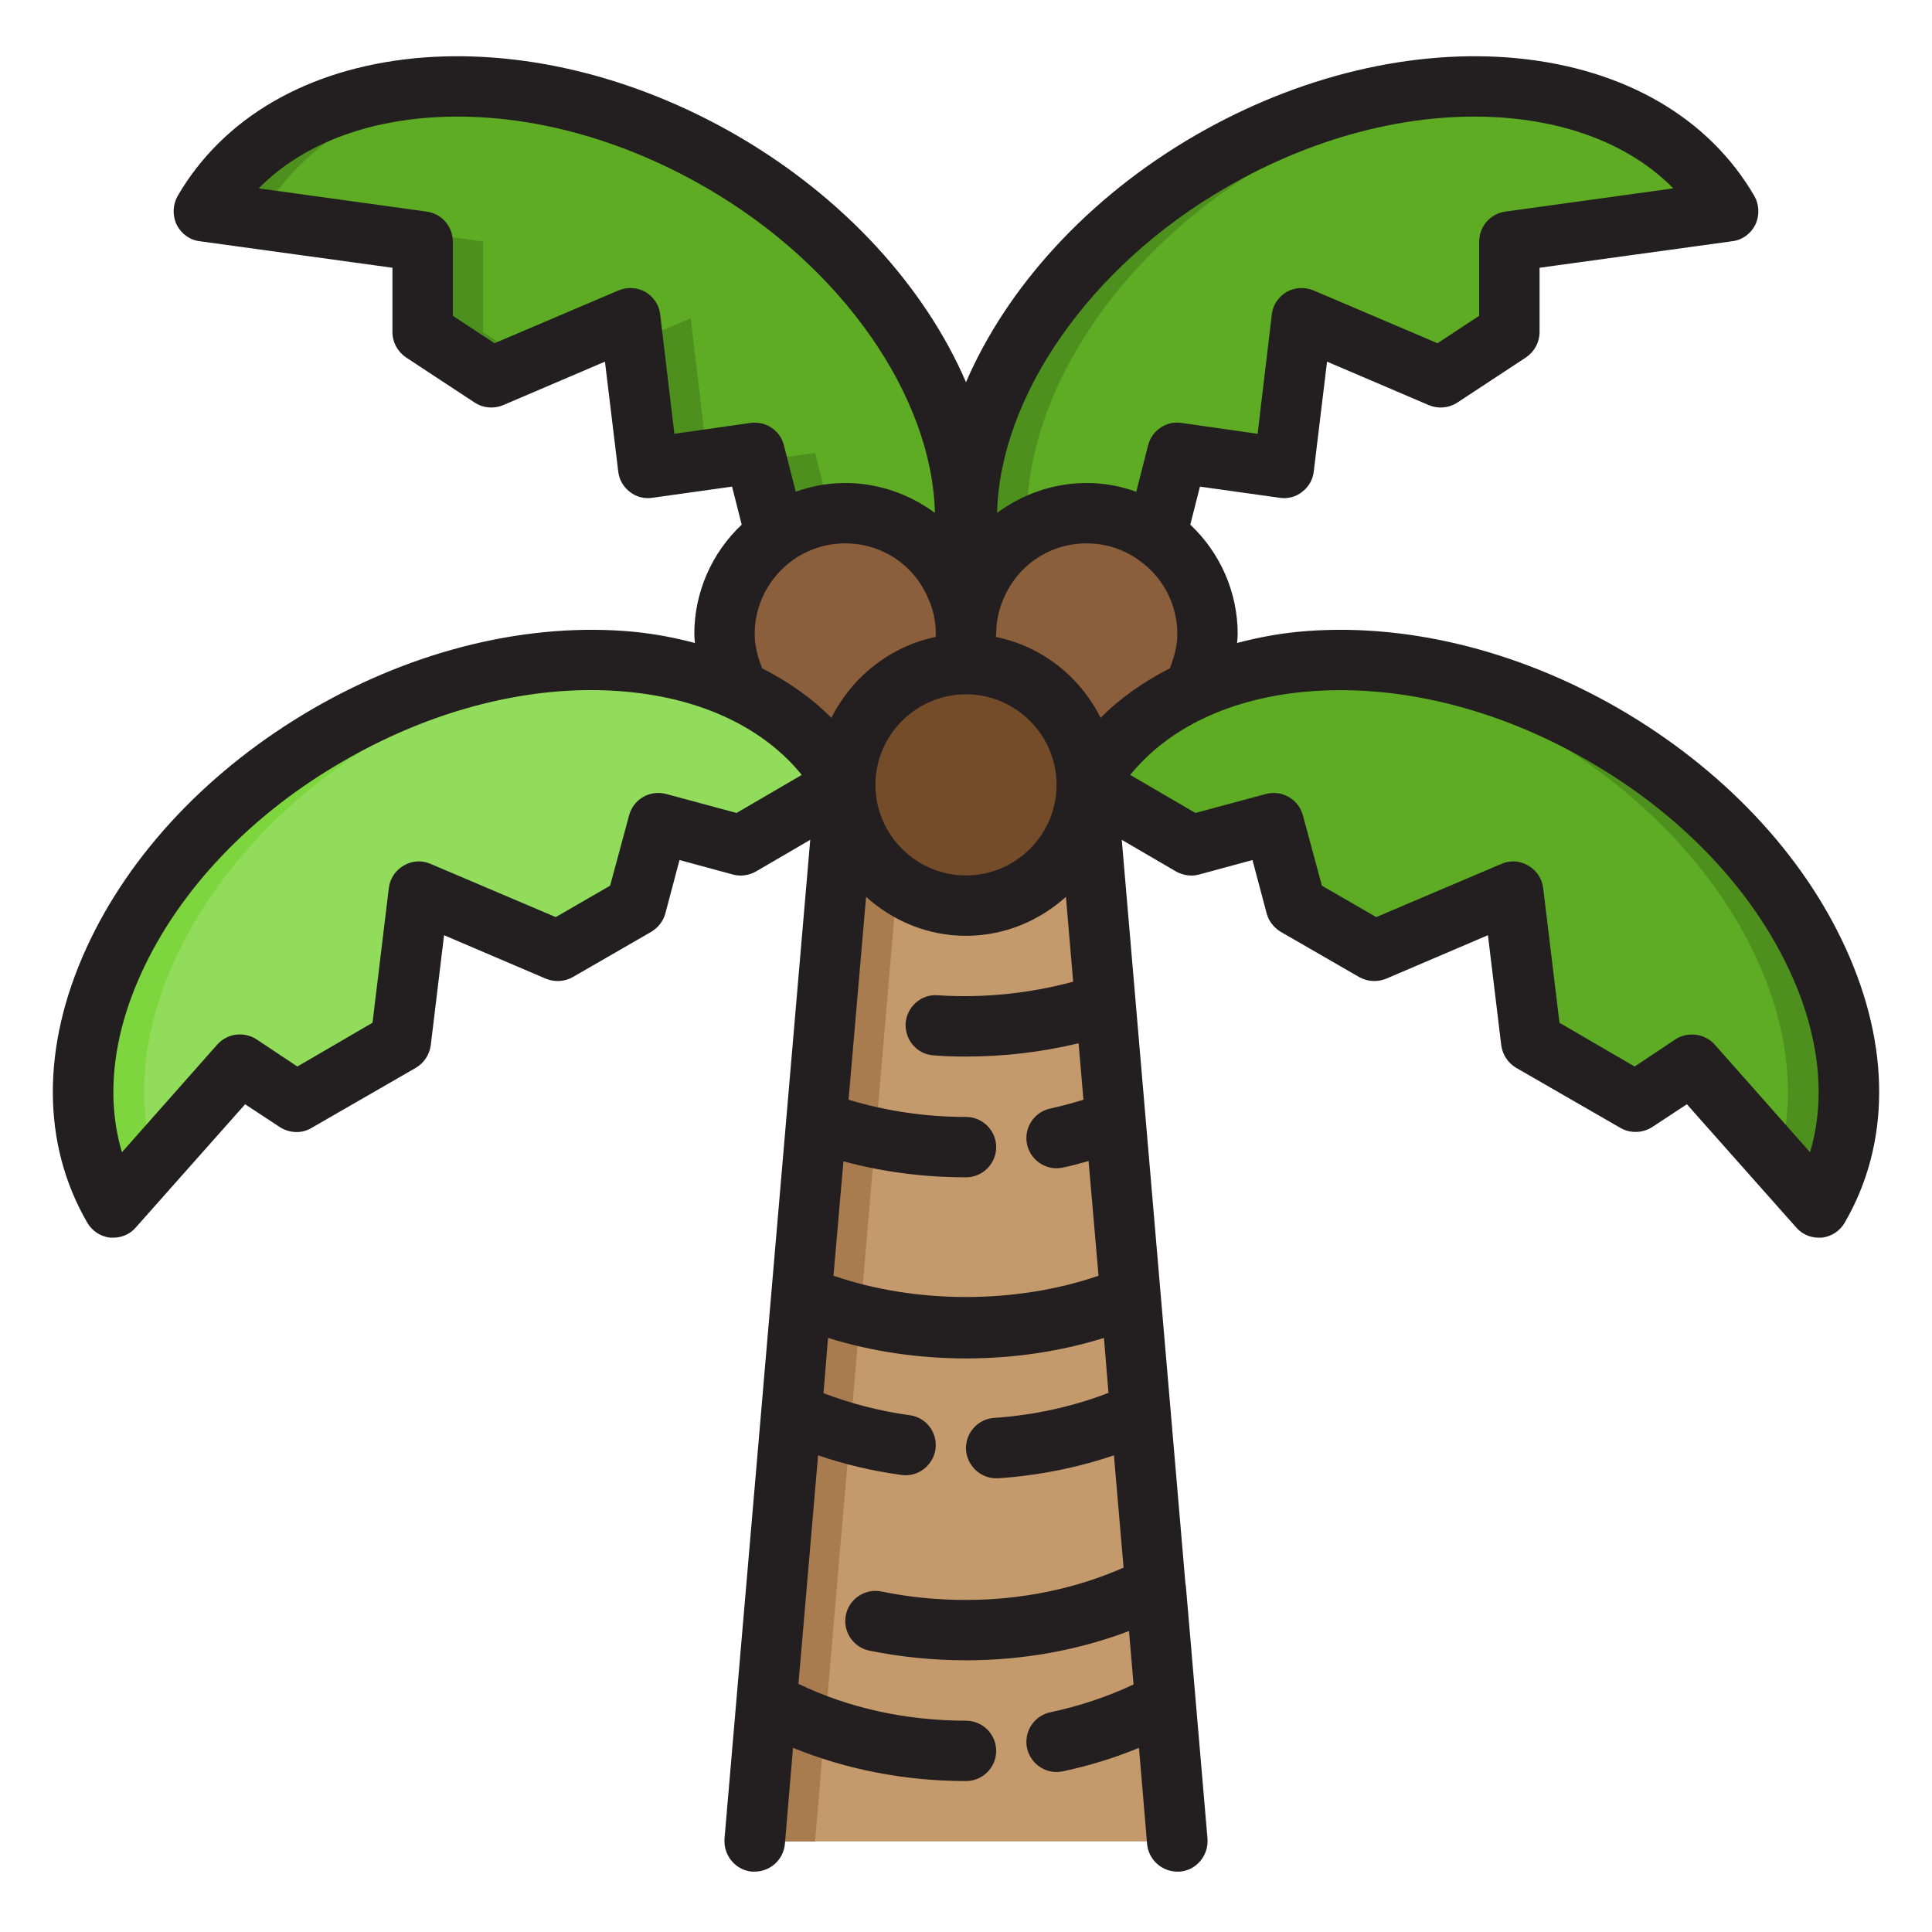 <?xml version="1.0" encoding="UTF-8"?><svg id="Layer_31" xmlns="http://www.w3.org/2000/svg" viewBox="0 0 64 64"><polygon points="36 26 39 61 25 61 28 26 36 26" style="fill:#c49a6c;"/><polygon points="28 26 25 61 27 61 30 26 28 26" style="fill:#a97c50;"/><path d="m42.53,15.5l.59-4.96,4.6,1.96,2.28-1.5v-3l7.25-1c-2.76-4.78-10.43-5.53-17.13-1.66-5.99,3.46-9.17,9.45-7.79,14.09.6-1.43,2.02-2.43,3.67-2.43.86,0,1.65.27,2.31.74l.69-2.74,3.53.5Z" style="fill:#5eac24;"/><path d="m42.12,5.34c2.511-1.45,5.158-2.252,7.632-2.435-3.005-.198-6.427.584-9.632,2.435-5.99,3.46-9.17,9.45-7.79,14.09.338-.805.941-1.465,1.693-1.895-.182-4.279,2.896-9.19,8.097-12.195Z" style="fill:#4e901e;"/><path d="m23.88,5.34c-6.7-3.87-14.37-3.12-17.13,1.66l7.25,1v3l2.28,1.5,4.6-1.96.59,4.96,3.53-.5.69,2.74c.66-.47,1.45-.74,2.31-.74,1.65,0,3.07,1,3.67,2.43,1.38-4.64-1.8-10.63-7.79-14.09Z" style="fill:#5eac24;"/><polygon points="22.88 10.54 20.977 11.351 21.47 15.5 23.437 15.221 22.88 10.54" style="fill:#4e901e;"/><path d="m16,11v-3l-7.25-1c1.44-2.494,4.22-3.879,7.498-4.095-4.127-.306-7.772,1.107-9.498,4.095l7.25,1v3l2.28,1.5,1.214-.517-1.494-.983Z" style="fill:#4e901e;"/><path d="m27,15l-1.931.273.621,2.466c.533-.379,1.153-.62,1.823-.702l-.513-2.038Z" style="fill:#4e901e;"/><path d="m53.124,24.34c-6.694-3.865-14.364-3.12-17.124,1.66l3.464,2,2.732-.732.732,2.732,2.598,1.5,4.598-1.964.598,4.964,3.464,2,1.866-1.232,4.196,4.732c2.76-4.781-.43-11.795-7.124-15.66Z" style="fill:#5eac24;"/><path d="m53.124,24.34c-3.203-1.849-6.624-2.632-9.629-2.433,2.474.184,5.12.984,7.629,2.433,6.013,3.472,9.183,9.48,7.769,14.132l1.355,1.528c2.76-4.781-.43-11.795-7.124-15.66Z" style="fill:#4e901e;"/><path d="m10.876,24.34c-6.694,3.865-9.884,10.88-7.124,15.66l4.196-4.732,1.866,1.232,3.464-2,.598-4.964,4.598,1.964,2.598-1.5.732-2.732,2.732.732,3.464-2c-2.76-4.781-10.43-5.525-17.124-1.66Z" style="fill:#91dc5a;"/><path d="m12.876,24.34c2.509-1.449,5.156-2.25,7.629-2.433-3.005-.198-6.426.584-9.629,2.433-6.694,3.865-9.884,10.88-7.124,15.66l1.355-1.528c-1.414-4.652,1.756-10.66,7.769-14.132Z" style="fill:#7ed63e;"/><circle cx="36" cy="21" r="4" style="fill:#8b5e3c;"/><circle cx="28" cy="21" r="4" style="fill:#8b5e3c;"/><circle cx="32" cy="26" r="4" style="fill:#754c29;"/><path d="m61.14,31.41c-1.43-3.14-4.1-5.96-7.52-7.94-3.41-1.97-7.19-2.87-10.63-2.54-.7.07-1.37.2-2.01.37.01-.1.02-.2.02-.3,0-1.38-.58-2.69-1.57-3.62l.32-1.26,2.64.37c.27.04.54-.03.75-.2.21-.16.35-.4.38-.67l.44-3.64,3.37,1.44c.31.13.66.1.94-.08l2.28-1.5c.28-.19.45-.5.45-.84v-2.13l6.39-.88c.33-.04.61-.25.76-.55.14-.3.13-.65-.03-.94-1.51-2.6-4.3-4.22-7.86-4.57-3.44-.33-7.22.57-10.64,2.54-3.6,2.08-6.27,5.06-7.62,8.19-1.35-3.13-4.02-6.11-7.62-8.19-3.42-1.97-7.2-2.87-10.64-2.54-3.56.35-6.35,1.97-7.86,4.57-.16.29-.17.64-.03.94.15.3.43.51.76.55l6.39.88v2.13c0,.34.17.65.45.84l2.28,1.5c.28.18.63.21.94.08l3.37-1.44.44,3.64c.03.27.17.51.38.67.21.17.48.24.75.2l2.64-.37.32,1.26c-.99.93-1.57,2.24-1.57,3.62,0,.1.01.2.02.3-.64-.17-1.31-.3-2.01-.37-3.45-.33-7.22.57-10.63,2.54-3.42,1.98-6.09,4.8-7.52,7.94-1.49,3.26-1.48,6.49.03,9.09.16.28.44.46.76.5h.1c.29,0,.56-.12.75-.34l3.62-4.08,1.14.75c.32.21.73.23,1.05.04l3.47-2c.27-.16.45-.44.49-.75l.44-3.64,3.37,1.44c.29.12.62.1.89-.05l2.6-1.5c.23-.14.4-.35.47-.61l.47-1.77,1.77.48c.25.07.53.03.76-.1l1.8-1.05-2.84,33.09c-.04.55.36,1.04.91,1.09h.09c.51,0,.95-.39,1-.91l.27-3.19c1.75.71,3.69,1.1,5.73,1.1.55,0,1-.45,1-1s-.45-1-1-1c-2.01,0-3.91-.43-5.55-1.22l.65-7.57c.88.3,1.8.52,2.77.65.04,0,.09.01.13.01.49,0,.92-.37.99-.87.07-.55-.31-1.05-.86-1.12-1.01-.14-1.96-.39-2.85-.73l.15-1.83c1.44.45,3,.68,4.57.68s3.13-.23,4.57-.68l.15,1.82c-1.16.45-2.46.74-3.79.83-.55.04-.96.51-.93,1.06.04.53.48.94,1,.94h.07c1.32-.09,2.62-.35,3.83-.76l.32,3.72c-1.57.69-3.35,1.07-5.22,1.07-.95,0-1.89-.09-2.8-.28-.54-.11-1.07.24-1.18.78-.11.54.24,1.07.78,1.18,1.03.21,2.11.32,3.2.32,1.9,0,3.74-.34,5.4-.97l.15,1.77c-.85.4-1.77.71-2.75.92-.54.11-.89.64-.78,1.18.1.47.51.8.98.8.07,0,.13-.01.2-.02.89-.19,1.73-.45,2.53-.78l.27,3.19c.05.52.49.91,1,.91h.09c.55-.05.95-.54.91-1.09l-.72-8.41c-.01-.01-.01-.02-.01-.03l-2.11-24.65,1.8,1.05c.23.13.51.17.76.1l1.77-.48.47,1.77c.07.26.24.47.47.61l2.6,1.5c.27.15.6.17.89.05l3.37-1.44.44,3.64c.04.31.22.59.49.75l3.47,2c.32.18.73.17,1.05-.04l1.14-.75,3.62,4.08c.19.22.46.34.75.34h.1c.32-.04.6-.22.76-.5,1.51-2.6,1.52-5.83.03-9.09ZM40.62,6.21c3.06-1.77,6.41-2.58,9.45-2.29,2.24.22,4.09,1.03,5.36,2.32l-5.57.77c-.49.07-.86.49-.86.99v2.46l-1.38.91-4.11-1.75c-.29-.12-.62-.1-.89.05-.27.16-.46.44-.49.75l-.47,3.95-2.52-.36c-.5-.08-.99.25-1.11.75l-.39,1.53c-.52-.19-1.07-.29-1.64-.29-1.1,0-2.13.37-2.97.99.09-3.82,3.03-8.15,7.59-10.78Zm-5.62,19.79c0,1.65-1.35,3-3,3s-3-1.35-3-3,1.35-3,3-3,3,1.35,3,3Zm-12.66-11.63l-.47-3.95c-.03-.31-.22-.59-.49-.75-.27-.15-.6-.17-.89-.05l-4.11,1.75-1.38-.91v-2.46c0-.5-.37-.92-.86-.99l-5.57-.77c1.27-1.29,3.12-2.1,5.36-2.32,3.04-.29,6.39.52,9.45,2.29,4.56,2.63,7.5,6.96,7.59,10.78-.84-.62-1.87-.99-2.97-.99-.57,0-1.12.1-1.64.29l-.39-1.53c-.12-.5-.6-.82-1.11-.75l-2.52.36Zm2.06,12.56l-2.34-.63c-.54-.14-1.08.18-1.22.71l-.63,2.33-1.8,1.04-4.14-1.76c-.29-.13-.62-.11-.89.05-.28.16-.46.43-.5.75l-.54,4.46-2.49,1.45-1.35-.9c-.42-.27-.97-.2-1.3.17l-3.16,3.57c-.53-1.77-.32-3.83.64-5.93,1.26-2.77,3.64-5.27,6.7-7.03,2.64-1.53,5.51-2.35,8.2-2.35.42,0,.83.02,1.24.06,2.48.24,4.49,1.21,5.74,2.75l-2.16,1.26Zm.85-4.79c-.15-.36-.25-.75-.25-1.14,0-.97.47-1.88,1.27-2.45.51-.36,1.11-.55,1.73-.55,1.21,0,2.28.71,2.75,1.83.17.37.25.77.25,1.17,0,.03-.01.07-.01.1-1.52.32-2.77,1.33-3.45,2.68-.65-.66-1.43-1.2-2.29-1.64Zm2.36,20.12l.33-3.79c1.29.35,2.65.53,4.06.53.55,0,1-.45,1-1s-.45-1-1-1c-1.36,0-2.66-.2-3.89-.57l.58-6.72c.88.79,2.03,1.29,3.31,1.29s2.43-.5,3.31-1.29l.24,2.81c-1.45.39-2.98.55-4.48.45-.55-.05-1.03.38-1.07.93-.03.55.38,1.03.93,1.06.35.03.71.04,1.07.04,1.27,0,2.52-.15,3.73-.44l.16,1.87c-.36.11-.72.21-1.09.29-.54.11-.89.64-.78,1.18.1.47.51.8.98.8.07,0,.13-.01.2-.02.29-.06.58-.14.86-.22l.33,3.8c-2.73.94-6.05.94-8.78,0Zm8.85-18.48c-.68-1.36-1.94-2.37-3.47-2.68,0-.03.01-.07.01-.1,0-.4.08-.8.25-1.18.47-1.11,1.54-1.82,2.75-1.82.62,0,1.22.19,1.73.56.8.56,1.27,1.47,1.27,2.44,0,.39-.1.78-.25,1.14-.86.44-1.64.98-2.29,1.64Zm23.5,14.39l-3.16-3.57c-.2-.22-.47-.33-.75-.33-.19,0-.38.05-.55.16l-1.35.9-2.49-1.45-.54-4.46c-.04-.32-.22-.59-.5-.75-.27-.16-.6-.18-.89-.05l-4.14,1.76-1.8-1.04-.63-2.33c-.14-.53-.69-.85-1.22-.71l-2.34.63-2.16-1.26c1.25-1.54,3.26-2.51,5.74-2.75,3.04-.29,6.39.52,9.44,2.29,3.06,1.76,5.44,4.26,6.7,7.03.96,2.1,1.17,4.16.64,5.93Z" style="fill:#231f20;"/></svg>
